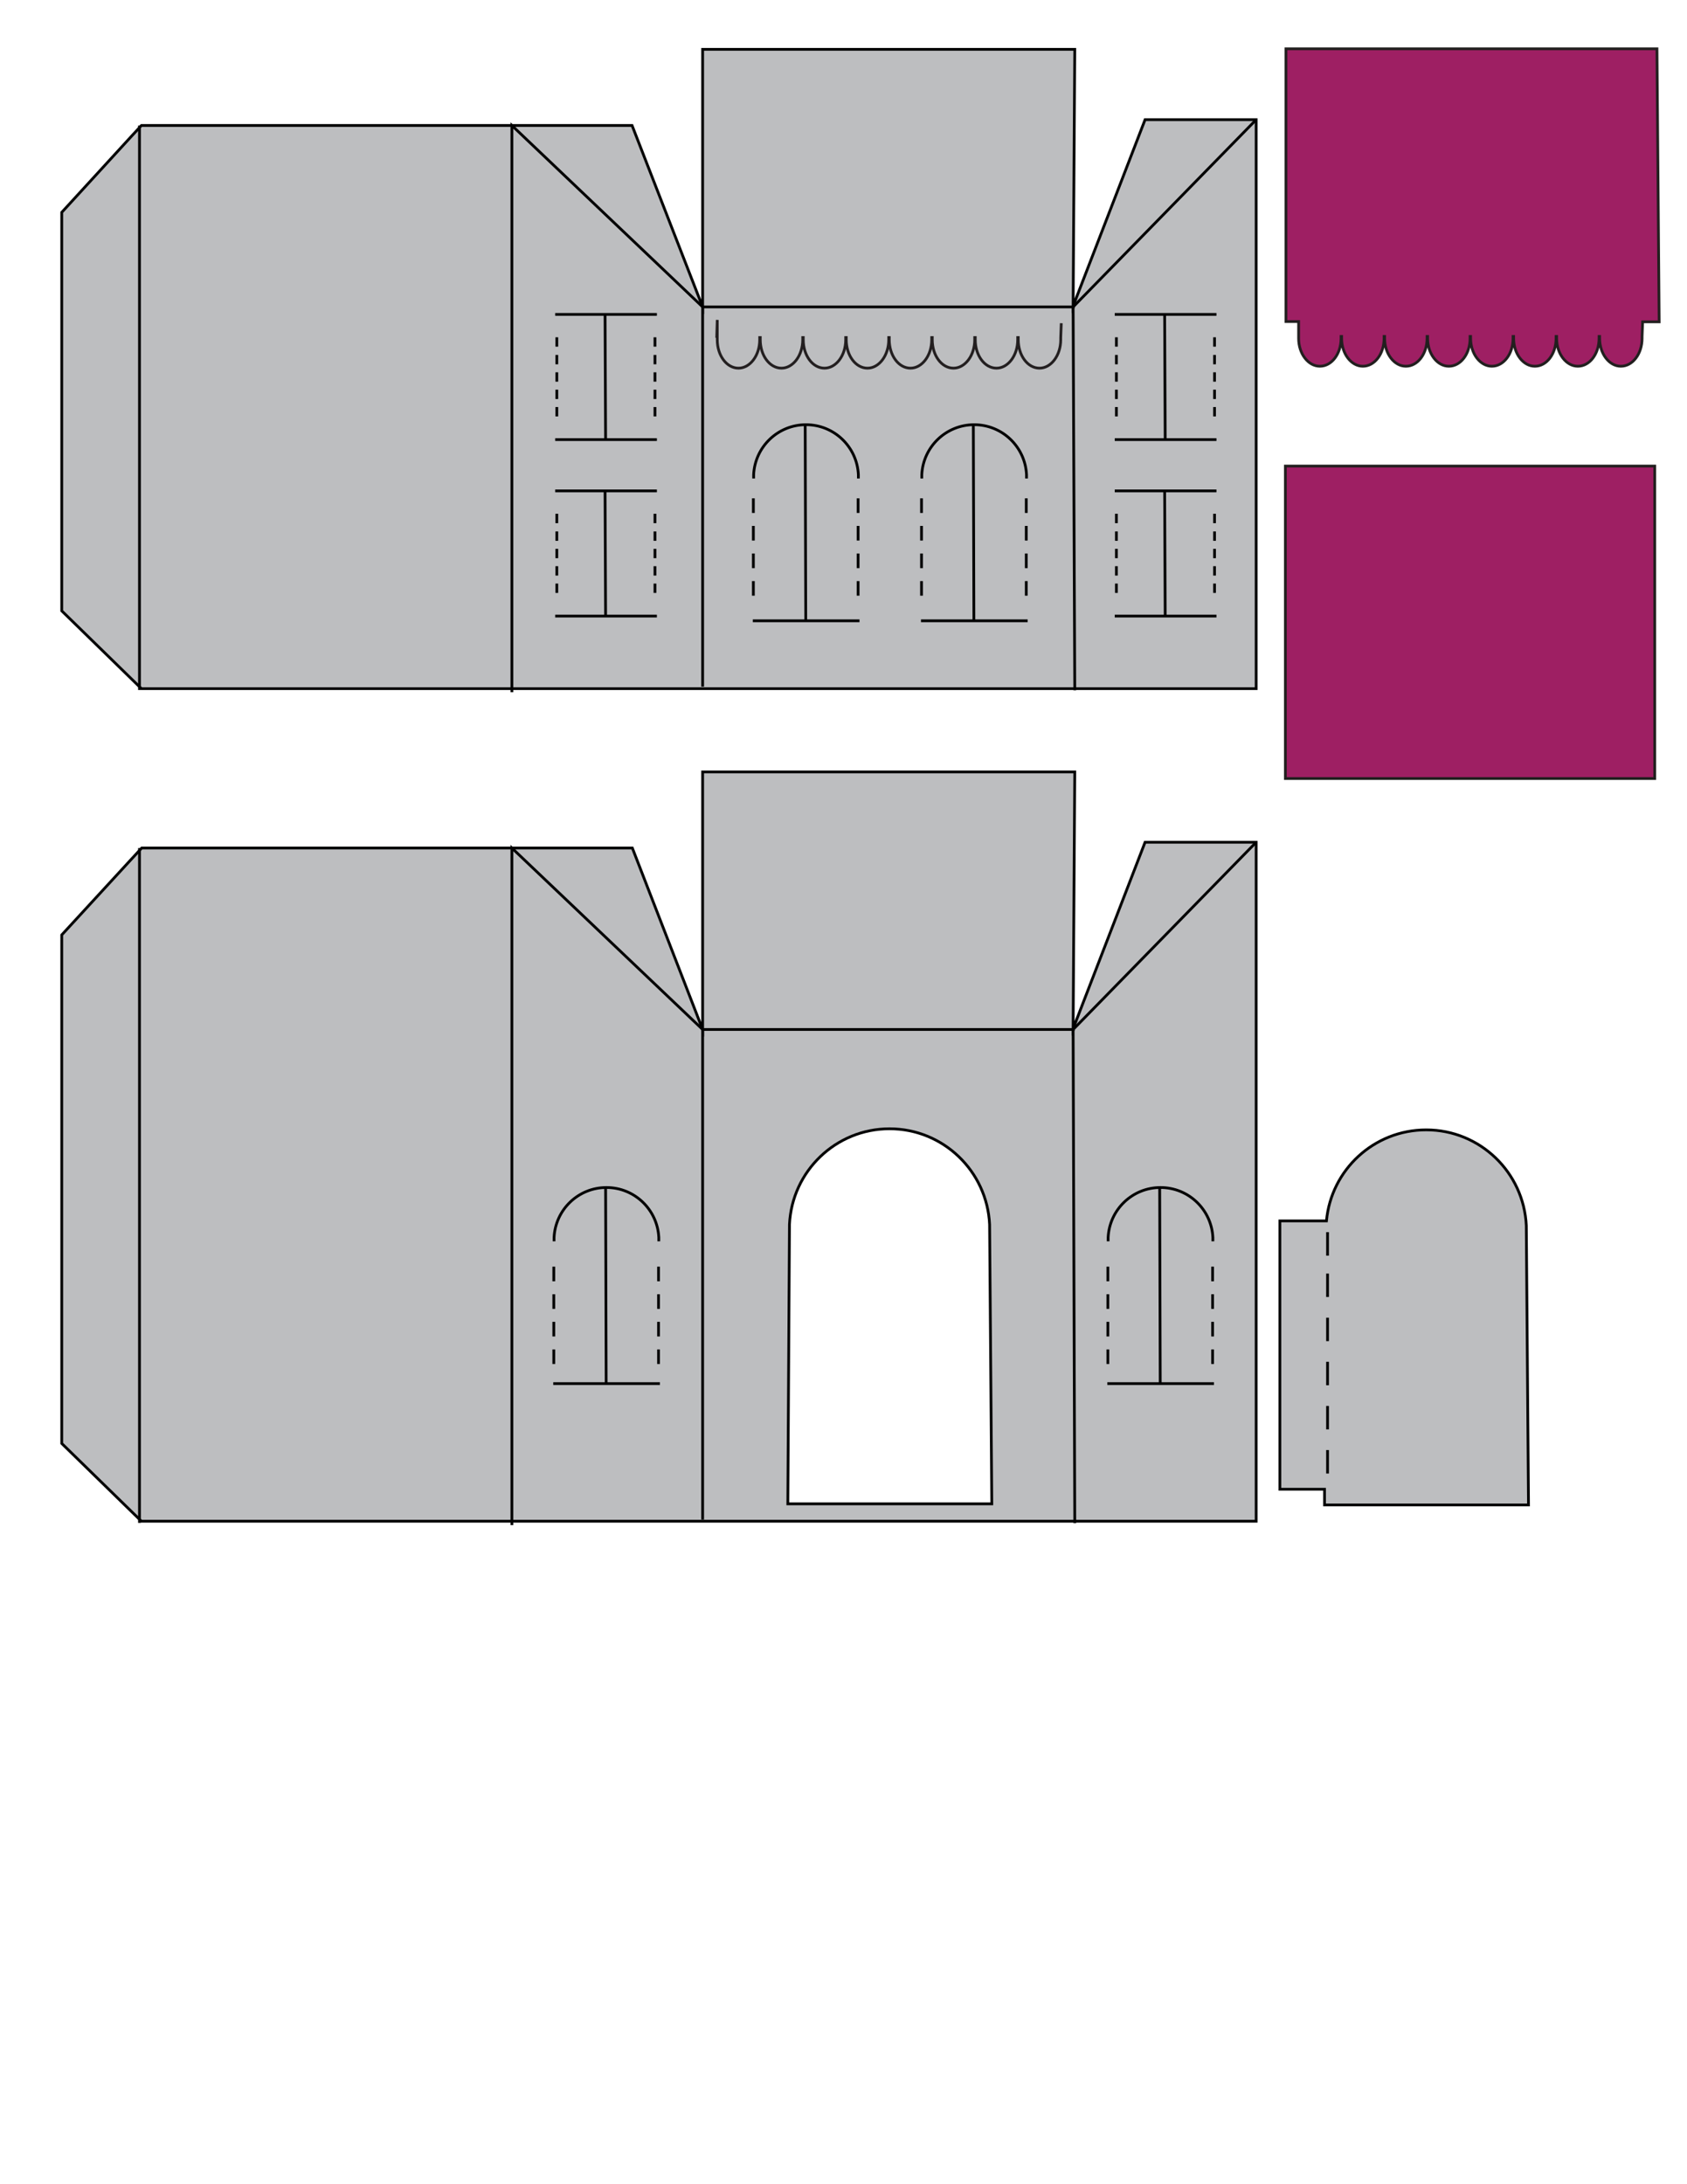 <?xml version="1.0" encoding="utf-8"?>
<!-- Generator: Adobe Illustrator 22.1.0, SVG Export Plug-In . SVG Version: 6.00 Build 0)  -->
<svg version="1.1" xmlns="http://www.w3.org/2000/svg" xmlns:xlink="http://www.w3.org/1999/xlink" x="0px" y="0px"
	 viewBox="0 0 612 792" style="enable-background:new 0 0 612 792;" xml:space="preserve">
<style type="text/css">
	.st0{fill:#BDBEC0;stroke:#010101;stroke-miterlimit:10;}
	.st1{fill:#9E1F63;stroke:#221F1F;stroke-miterlimit:10;}
	.st2{fill:none;stroke:#010101;stroke-miterlimit:10;}
	.st3{fill:none;stroke:#231F20;stroke-miterlimit:10;}
</style>
<g id="House_2">
	<path class="st0" d="M415.4,305.4L389.3,373l0.6-93.1h-135v93.4l-25.5-65.8h-178l-3.7,4L22.4,339v184.4l28.9,28.2h404.4V305.4
		H415.4z M285.8,545.3l0.6-101.3c0.9-19.3,16.8-34.7,36.3-34.7s35.4,15.4,36.3,34.7l0.8,101.3H285.8z"/>
	<g id="Roof">
		<path class="st1" d="M601.1,17.7l0.8,99h-6l-0.2,5.3c0,0.2,0,0.4,0,0.7c0,5.6-3.4,10.1-7.7,10.1c-4.2,0-7.7-4.5-7.7-10.1
			c0-0.2,0-0.5,0-0.7h-0.2c0,0.2,0,0.4,0,0.7c0,5.6-3.4,10.1-7.7,10.1c-4.2,0-7.7-4.5-7.7-10.1c0-0.2,0-0.5,0-0.7h-0.2
			c0,0.2,0,0.4,0,0.7c0,5.6-3.4,10.1-7.7,10.1c-4.2,0-7.7-4.5-7.7-10.1c0-0.2,0-0.5,0-0.7h-0.2c0,0.2,0,0.4,0,0.7
			c0,5.6-3.4,10.1-7.7,10.1c-4.2,0-7.7-4.5-7.7-10.1c0-0.2,0-0.5,0-0.7h-0.2c0,0.2,0,0.4,0,0.7c0,5.6-3.4,10.1-7.7,10.1
			c-4.2,0-7.7-4.5-7.7-10.1c0-0.2,0-0.5,0-0.7h-0.2c0,0.2,0,0.4,0,0.7c0,5.6-3.4,10.1-7.7,10.1c-4.2,0-7.7-4.5-7.7-10.1
			c0-0.2,0-0.5,0-0.7h-0.2c0,0.2,0,0.4,0,0.7c0,5.6-3.4,10.1-7.7,10.1c-4.2,0-7.7-4.5-7.7-10.1c0-0.2,0-0.5,0-0.7h-0.2
			c0,0.2,0,0.4,0,0.7c0,5.6-3.4,10.1-7.7,10.1c-4.2,0-7.7-4.5-7.7-10.1c0-0.1,0-6.1,0-6.1c0,1.5,0,0,0,0h-4.6V17.7H601.1z"/>
	</g>
	<rect x="466.3" y="169" class="st1" width="134" height="113.3"/>
</g>
<g id="Score_Lines_2">
	<path class="st2" d="M50.6,552.2V307.5 M254.9,551V373.3l-69.2-65.8V553 M455.7,305.4l-66.4,67.9l0.6,179 M254.9,373.3h135"/>
</g>
<g id="Details._2">
	<path class="st2" d="M201,450.1 M200.7,501.7h18.7h20 M201,450.1l0-1.4c0.5-10.1,8.8-18.1,19-18.1s18.5,8,19,18.1l0,1.4
		 M219.7,430.2l0.2,71.4 M200.9,459.3v5.3 M200.9,469.3v5.3 M200.9,479.3v5.3 M200.9,489.3v5.3 M238.9,459.3v5.3 M238.9,469.3v5.3
		 M238.9,479.3v5.3 M238.9,489.3v5.3"/>
	<path class="st2" d="M402,450.1 M401.7,501.7h18.7h20 M402,450.1l0-1.4c0.5-10.1,8.8-18.1,19-18.1s18.5,8,19,18.1l0,1.4
		 M420.7,430.2l0.2,71.4 M401.9,459.3v5.3 M401.9,469.3v5.3 M401.9,479.3v5.3 M401.9,489.3v5.3 M439.9,459.3v5.3 M439.9,469.3v5.3
		 M439.9,479.3v5.3 M439.9,489.3v5.3"/>
	<path class="st0" d="M480.5,545.7l0-5.7h-16.2v-97.3h16.9c1.7-18.5,17.2-33,36.2-33c19.5,0,35.4,15.4,36.3,34.7l0.8,101.3H480.5z
		 M481.7,456.7 M481.6,461.8v8.5 M481.6,477.8v8.5 M481.6,493.8v8.5 M481.6,509.8v8.5 M481.6,525.8v8.5 M481.6,446.8v8.5"/>
</g>
<g id="House_1">
	<polygon class="st0" points="51.3,249.7 455.7,249.7 455.7,43.4 415.4,43.4 389.3,111 389.9,17.9 254.9,17.9 254.9,111.3 
		229.3,45.5 51.3,45.5 47.6,49.5 22.4,77 22.4,221.5 	"/>
	<path class="st3" d="M385,117.2l-0.2,5.2c0,0.3,0,0.5,0,0.8c0,5.7-3.5,10.3-7.7,10.3c-4.3,0-7.7-4.6-7.7-10.3c0-0.3,0-0.5,0-0.8
		h-0.2c0,0.3,0,0.5,0,0.8c0,5.7-3.5,10.3-7.7,10.3c-4.3,0-7.7-4.6-7.7-10.3c0-0.3,0-0.5,0-0.8h-0.2c0,0.3,0,0.5,0,0.8
		c0,5.7-3.5,10.3-7.7,10.3c-4.3,0-7.7-4.6-7.7-10.3c0-0.3,0-0.5,0-0.8H338c0,0.3,0,0.5,0,0.8c0,5.7-3.5,10.3-7.7,10.3
		c-4.3,0-7.7-4.6-7.7-10.3c0-0.3,0-0.5,0-0.8h-0.2c0,0.3,0,0.5,0,0.8c0,5.7-3.5,10.3-7.7,10.3c-4.3,0-7.7-4.6-7.7-10.3
		c0-0.3,0-0.5,0-0.8h-0.2c0,0.3,0,0.5,0,0.8c0,5.7-3.5,10.3-7.7,10.3c-4.3,0-7.7-4.6-7.7-10.3c0-0.3,0-0.5,0-0.8h-0.2
		c0,0.3,0,0.5,0,0.8c0,5.7-3.5,10.3-7.7,10.3c-4.3,0-7.7-4.6-7.7-10.3c0-0.3,0-0.5,0-0.8h-0.2c0,0.3,0,0.5,0,0.8
		c0,5.7-3.5,10.3-7.7,10.3c-4.3,0-7.7-4.6-7.7-10.3c0-0.3,0-7,0-7.2l-0.2,6.5"/>
</g>
<g id="Details_1">
	<path class="st2" d="M273.4,173.5 M273.1,225.1h18.7h20 M273.4,173.5l0-1.4c0.5-10.1,8.8-18.1,19-18.1c10.2,0,18.5,8,19,18.1l0,1.4
		 M292.1,153.6l0.2,71.4 M273.3,180.7v5.3 M273.3,190.7v5.3 M273.3,200.7v5.3 M273.3,210.7v5.3 M311.3,180.7v5.3 M311.3,190.7v5.3
		 M311.3,200.7v5.3 M311.3,210.7v5.3"/>
	<path class="st2" d="M334.4,173.5 M334.1,225.1h18.7h20 M334.4,173.5l0-1.4c0.5-10.1,8.8-18.1,19-18.1c10.2,0,18.5,8,19,18.1l0,1.4
		 M353.1,153.6l0.2,71.4 M334.3,180.7v5.3 M334.3,190.7v5.3 M334.3,200.7v5.3 M334.3,210.7v5.3 M372.3,180.7v5.3 M372.3,190.7v5.3
		 M372.3,200.7v5.3 M372.3,210.7v5.3"/>
	<path class="st2" d="M238.3,223.4h-19.1h-17.8 M219.5,178.3l0.2,45 M238.3,178h-19.1h-17.8 M202,186.3v3.4 M202,192.7v3.4 M202,199
		v3.4 M202,205.3v3.4 M202,211.6v3.4 M237.6,186.3v3.4 M237.6,192.7v3.4 M237.6,199v3.4 M237.6,205.3v3.4 M237.6,211.6v3.4"/>
	<path class="st2" d="M238.3,159.4h-19.1h-17.8 M219.5,114.3l0.2,45 M238.3,114h-19.1h-17.8 M202,122.3v3.4 M202,128.7v3.4 M202,135
		v3.4 M202,141.3v3.4 M202,147.6v3.4 M237.6,122.3v3.4 M237.6,128.7v3.4 M237.6,135v3.4 M237.6,141.3v3.4 M237.6,147.6v3.4"/>
	<path class="st2" d="M441.3,223.4h-19.1h-17.8 M422.5,178.3l0.2,45 M441.3,178h-19.1h-17.8 M405,186.3v3.4 M405,192.7v3.4 M405,199
		v3.4 M405,205.3v3.4 M405,211.6v3.4 M440.6,186.3v3.4 M440.6,192.7v3.4 M440.6,199v3.4 M440.6,205.3v3.4 M440.6,211.6v3.4"/>
	<path class="st2" d="M441.3,159.4h-19.1h-17.8 M422.5,114.3l0.2,45 M441.3,114h-19.1h-17.8 M405,122.3v3.4 M405,128.7v3.4 M405,135
		v3.4 M405,141.3v3.4 M405,147.6v3.4 M440.6,122.3v3.4 M440.6,128.7v3.4 M440.6,135v3.4 M440.6,141.3v3.4 M440.6,147.6v3.4"/>
</g>
<g id="Score_Lines">
	<path class="st2" d="M50.6,250.2V45.5 M254.9,249V111.3l-69.2-65.8V251 M455.7,43.4l-66.4,67.9l0.6,139 M254.9,111.3h135"/>
</g>
</svg>
